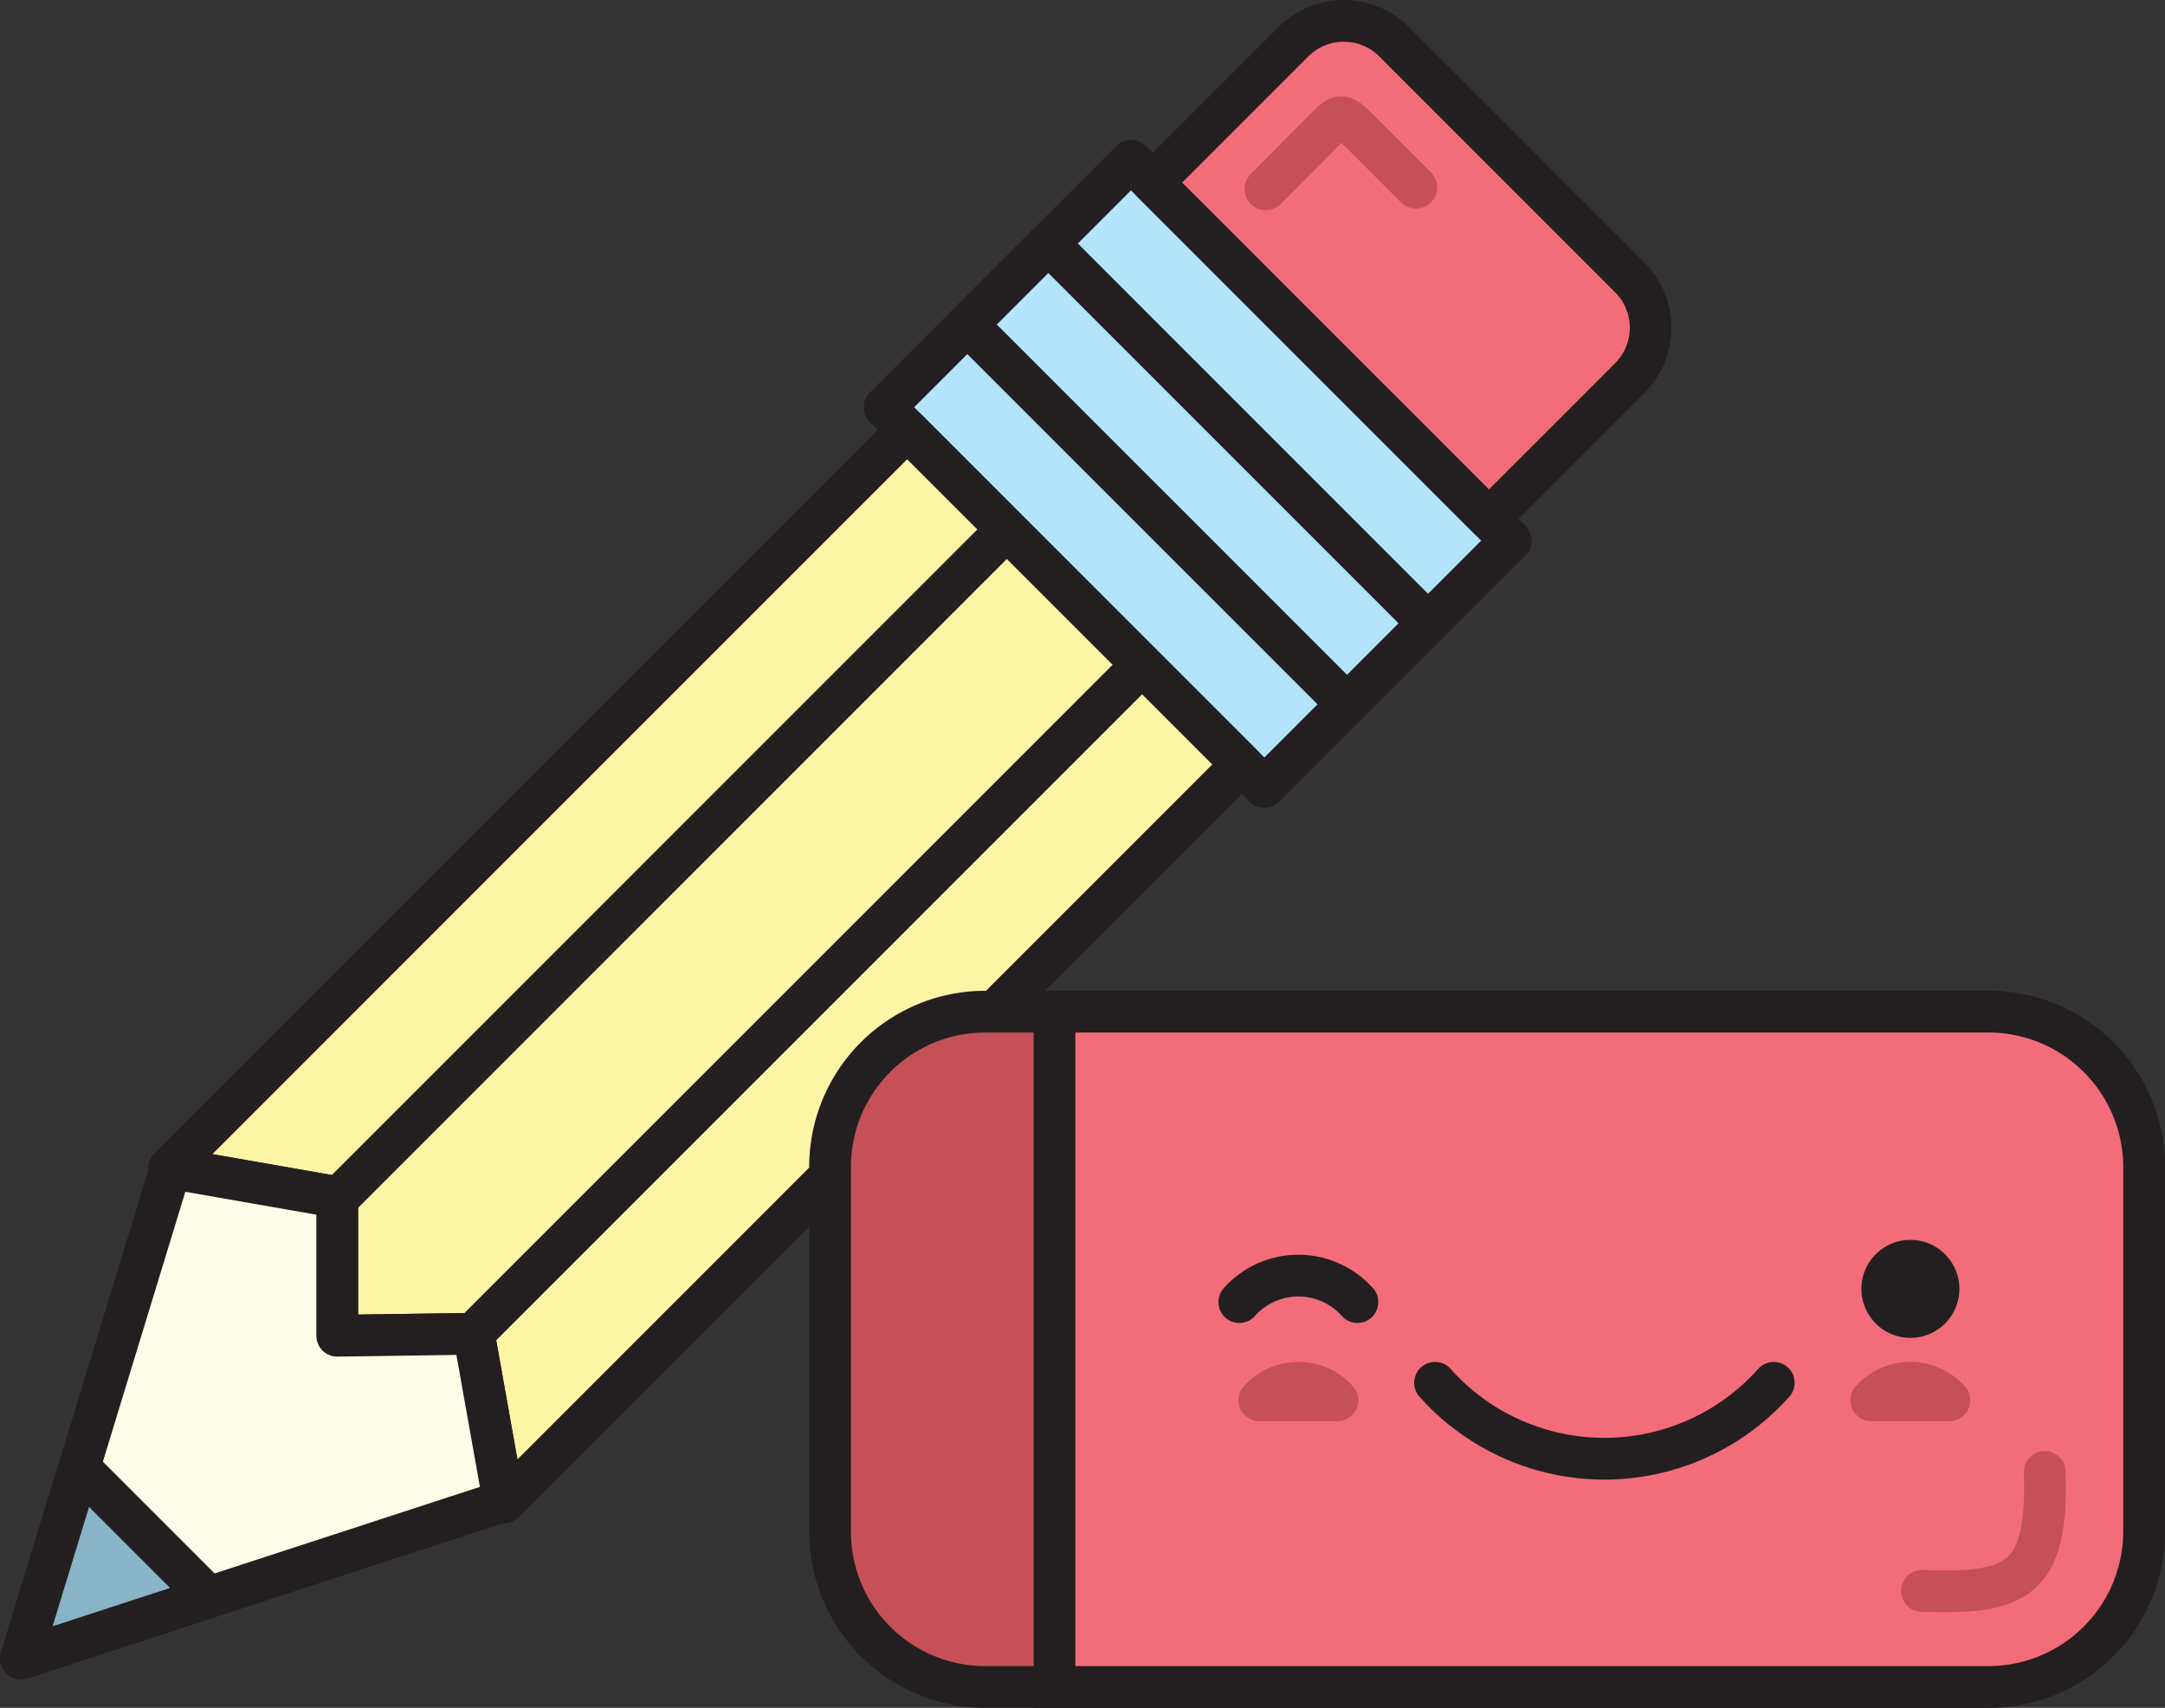 <svg xmlns="http://www.w3.org/2000/svg" viewBox="0 0 72.163 56.917"><rect x="0" y="0" width="72.163" height="56.917" fill="#333333" stroke="none"/><defs><style>.a,.b{fill:#b3e4fa;}.a,.b,.c,.d,.e,.f,.g,.h,.j,.k,.n,.o{stroke:#231f20;}.a,.b,.c,.d,.e,.f,.g,.h,.i,.l,.n,.o{stroke-linecap:round;stroke-linejoin:round;}.a,.l,.o{stroke-width:1.392px;}.b,.e{stroke-width:1.392px;}.c{fill:#fdf5a6;}.c,.f,.j,.k{stroke-width:1.391px;}.c,.d,.e,.f,.i,.k,.l,.m,.n,.o{fill-rule:evenodd;}.d,.k{fill:#f26d79;}.d,.h{stroke-width:1.391px;}.e{fill:#fffde7;}.f{fill:#89b3c6;}.g,.h,.i,.l,.n,.o{fill:none;}.g,.n{stroke-width:1.391px;}.i,.l{stroke:#c55058;}.i{stroke-width:1.413px;}.j{fill:#c55058;}.j,.k{stroke-miterlimit:2.613;}.m{fill:#231f20;}</style></defs><rect class="a" x="34.114" y="6.844" width="11.612" height="17.901" transform="translate(0.524 32.854) rotate(-45)"/><rect class="b" x="38.01" y="6.844" width="3.82" height="17.901" transform="translate(0.524 32.854) rotate(-45.001)"/><polygon class="c" points="41.391 25.477 16.796 50.072 15.794 44.451 11.241 44.516 11.241 39.897 5.642 38.917 30.237 14.323 41.391 25.477"/><path class="d" d="M46.465,1.387l7.863,7.863a2.372,2.372,0,0,1,0,3.346L49.63,17.293l-.942-.942-.016-.017-.017-.016L39.396,7.059l-.017-.016-.016-.016L38.42,6.084l4.698-4.698A2.373,2.373,0,0,1,46.465,1.387Z"/><polygon class="e" points="5.824 38.95 5.662 39.023 0.696 55.275 16.729 50.046 16.776 49.96 15.794 44.451 11.241 44.516 11.241 39.897 5.824 38.95"/><polygon class="f" points="2.642 48.909 0.696 55.275 6.963 53.231 2.642 48.909"/><line class="g" x1="33.344" y1="17.861" x2="11.298" y2="39.907"/><line class="h" x1="37.853" y1="22.37" x2="15.807" y2="44.416"/><path class="i" d="M42.189,6.299l2.05-2.065c.473-.475.525-.423,1.131.183L47.196,6.244"/><path class="j" d="M32.843,33.715H66.292A5.175,5.175,0,0,1,71.467,38.89V51.046a5.175,5.175,0,0,1-5.175,5.175h-33.45a5.175,5.175,0,0,1-5.175-5.175V38.89A5.175,5.175,0,0,1,32.843,33.715Z"/><path class="k" d="M35.148,33.715h31.144A5.19,5.19,0,0,1,71.467,38.89V51.046a5.191,5.191,0,0,1-5.175,5.175H35.148Z"/><path class="l" d="M68.153,49.053c.124,3.68-.975,4.069-4.089,3.968"/><path class="m" d="M63.676,44.587a1.633,1.633,0,1,0-1.633-1.633A1.636,1.636,0,0,0,63.676,44.587Z"/><path class="n" d="M47.832,46.084a7.562,7.562,0,0,0,11.29,0"/><path class="o" d="M41.309,43.394a2.636,2.636,0,0,1,3.935,0"/><path class="l" d="M44.578,46.667H41.976A1.743,1.743,0,0,1,44.578,46.667Z"/><path class="l" d="M64.976,46.667h-2.602A1.743,1.743,0,0,1,64.976,46.667Z"/></svg>